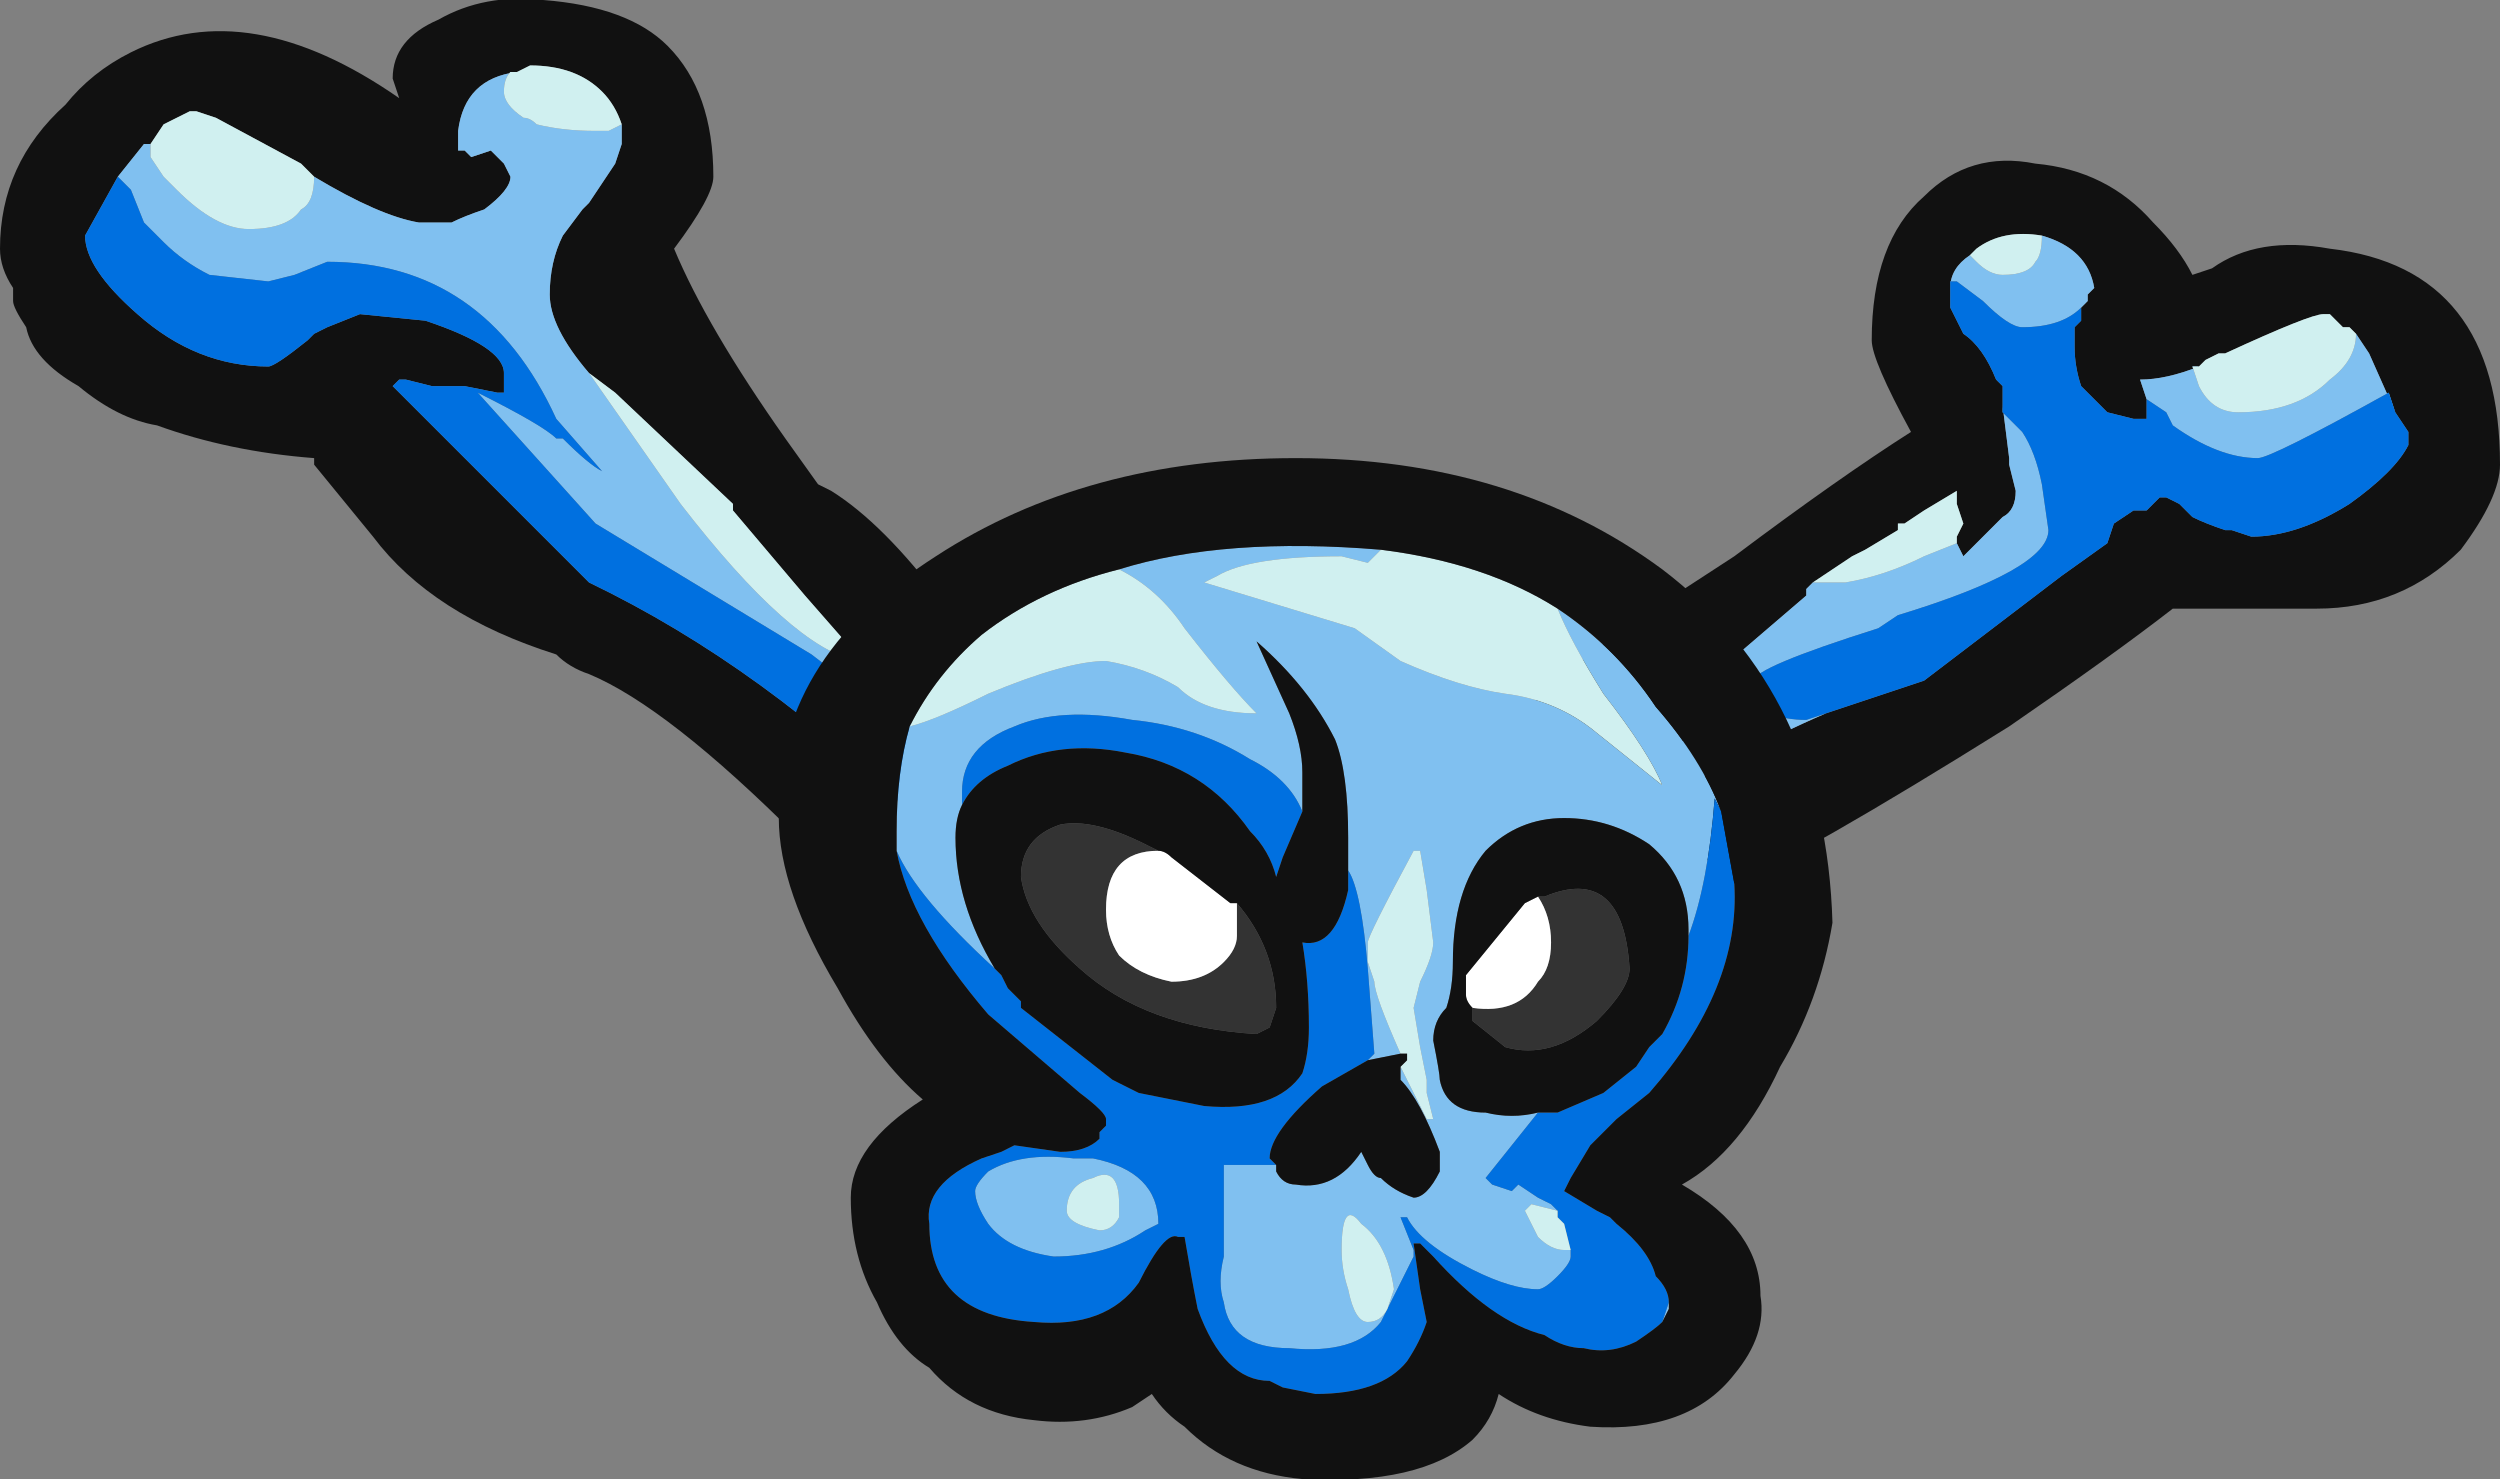 <?xml version="1.0" encoding="UTF-8" standalone="no"?>
<svg xmlns:ffdec="https://www.free-decompiler.com/flash" xmlns:xlink="http://www.w3.org/1999/xlink" ffdec:objectType="shape" height="11.3px" width="19.1px" xmlns="http://www.w3.org/2000/svg">
  <rect width="100%" height="100%" fill="#808080" stroke="none"/>
  <g transform="matrix(1.0, 0.0, 0.0, 1.0, 3.35, 14.0)">
    <path d="M11.25 -10.7 Q10.95 -11.25 10.95 -11.4 10.95 -12.15 11.35 -12.5 11.7 -12.85 12.2 -12.75 12.75 -12.7 13.1 -12.3 13.3 -12.1 13.4 -11.9 L13.55 -11.95 Q13.9 -12.2 14.45 -12.1 15.75 -11.95 15.75 -10.45 15.75 -10.2 15.45 -9.8 15.0 -9.35 14.35 -9.35 L13.25 -9.35 Q12.8 -9.0 12.0 -8.45 10.4 -7.45 9.9 -7.25 L8.35 -8.6 Q8.35 -8.75 9.9 -9.75 10.7 -10.35 11.25 -10.7 M11.55 -11.8 L11.55 -11.65 11.65 -11.45 Q11.8 -11.35 11.9 -11.1 L11.95 -11.05 11.95 -10.9 12.0 -10.5 12.0 -10.45 12.05 -10.25 Q12.05 -10.1 11.95 -10.05 L11.65 -9.75 11.6 -9.85 11.6 -9.9 11.65 -10.0 11.6 -10.15 11.6 -10.25 11.35 -10.1 11.2 -10.0 11.15 -10.0 11.15 -9.95 10.9 -9.8 10.8 -9.75 10.5 -9.55 10.45 -9.5 10.45 -9.45 9.75 -8.85 9.25 -7.8 Q9.9 -8.25 10.6 -8.55 L11.35 -8.8 12.4 -9.6 12.75 -9.85 12.8 -10.0 12.95 -10.1 13.05 -10.1 13.15 -10.2 13.2 -10.2 13.3 -10.15 13.4 -10.05 Q13.5 -10.0 13.65 -9.95 L13.7 -9.95 13.85 -9.9 Q14.2 -9.9 14.6 -10.15 14.95 -10.4 15.05 -10.6 L15.05 -10.7 14.95 -10.85 14.75 -11.3 14.65 -11.45 14.6 -11.5 14.55 -11.5 14.45 -11.6 14.4 -11.6 Q14.3 -11.6 13.65 -11.3 L13.6 -11.3 13.5 -11.25 13.45 -11.2 Q13.2 -11.1 13.0 -11.1 L13.05 -10.95 13.05 -10.8 12.95 -10.8 12.75 -10.85 12.55 -11.05 Q12.5 -11.2 12.5 -11.35 L12.5 -11.5 12.55 -11.55 12.55 -11.65 12.6 -11.7 12.6 -11.75 12.65 -11.8 Q12.6 -12.1 12.25 -12.2 11.95 -12.25 11.75 -12.1 L11.7 -12.05 Q11.55 -11.95 11.55 -11.8 M2.1 -12.65 Q2.1 -12.5 1.8 -12.1 2.05 -11.5 2.65 -10.65 L2.9 -10.3 3.0 -10.25 Q3.4 -10.0 3.85 -9.4 L2.75 -7.6 Q1.75 -8.6 1.15 -8.85 1.0 -8.9 0.9 -9.0 -0.05 -9.3 -0.5 -9.9 L-0.95 -10.45 -0.95 -10.5 Q-1.6 -10.55 -2.15 -10.75 -2.45 -10.8 -2.75 -11.05 -3.1 -11.25 -3.15 -11.5 -3.25 -11.65 -3.25 -11.7 L-3.25 -11.8 Q-3.35 -11.95 -3.35 -12.1 -3.35 -12.75 -2.85 -13.2 -2.65 -13.45 -2.35 -13.6 -1.45 -14.05 -0.3 -13.25 L-0.35 -13.4 Q-0.35 -13.7 0.0 -13.85 0.35 -14.05 0.8 -14.0 1.45 -13.95 1.75 -13.65 2.1 -13.3 2.1 -12.65 M1.4 -13.05 Q1.35 -13.2 1.25 -13.3 1.05 -13.5 0.7 -13.5 L0.6 -13.45 Q0.2 -13.4 0.15 -13.0 L0.15 -12.85 0.2 -12.85 0.25 -12.8 0.4 -12.85 0.5 -12.75 0.55 -12.65 Q0.55 -12.55 0.35 -12.4 0.2 -12.35 0.1 -12.3 L-0.15 -12.3 Q-0.45 -12.35 -0.95 -12.65 L-1.05 -12.75 -1.7 -13.1 -1.85 -13.15 -1.9 -13.15 -2.1 -13.05 -2.2 -12.9 -2.25 -12.9 -2.45 -12.65 -2.7 -12.2 Q-2.7 -11.95 -2.3 -11.6 -1.85 -11.2 -1.3 -11.2 -1.25 -11.2 -1.0 -11.4 L-0.95 -11.45 -0.85 -11.5 -0.6 -11.6 -0.1 -11.55 Q0.5 -11.35 0.5 -11.15 L0.5 -11.0 0.45 -11.0 0.2 -11.05 -0.05 -11.05 -0.25 -11.1 -0.3 -11.1 -0.35 -11.05 1.15 -9.55 Q2.5 -8.9 3.7 -7.7 L4.0 -7.85 3.7 -8.35 3.25 -8.95 3.15 -9.05 2.8 -9.45 2.25 -10.1 2.25 -10.15 1.35 -11.0 1.15 -11.15 Q0.85 -11.5 0.85 -11.75 0.85 -12.0 0.95 -12.2 L1.1 -12.4 1.15 -12.45 1.35 -12.75 1.4 -12.9 1.4 -13.05" fill="#111111" fill-rule="evenodd" stroke="none"/>
    <path d="M12.55 -11.65 Q12.4 -11.5 12.1 -11.5 12.0 -11.5 11.8 -11.7 L11.6 -11.85 11.55 -11.85 11.55 -11.8 Q11.55 -11.95 11.7 -12.05 L11.75 -12.0 Q11.85 -11.9 11.95 -11.9 12.15 -11.9 12.2 -12.0 12.25 -12.05 12.25 -12.2 12.6 -12.1 12.65 -11.8 L12.6 -11.75 12.6 -11.7 12.55 -11.65 M11.95 -10.9 L11.95 -10.85 12.1 -10.7 Q12.2 -10.55 12.25 -10.3 L12.3 -9.95 Q12.3 -9.65 11.15 -9.3 L11.0 -9.2 Q10.05 -8.9 10.05 -8.8 L10.15 -8.55 Q10.3 -8.5 10.45 -8.5 L10.6 -8.55 Q9.9 -8.25 9.25 -7.8 L9.75 -8.85 10.45 -9.45 10.45 -9.5 10.5 -9.55 10.75 -9.55 Q11.05 -9.6 11.35 -9.75 L11.6 -9.85 11.65 -9.75 11.95 -10.05 Q12.05 -10.1 12.05 -10.25 L12.0 -10.45 12.0 -10.5 11.95 -10.9 M14.95 -10.85 L14.9 -11.0 Q14.0 -10.5 13.9 -10.5 13.6 -10.5 13.25 -10.75 L13.2 -10.85 13.05 -10.95 13.0 -11.1 Q13.2 -11.1 13.45 -11.2 L13.4 -11.2 13.45 -11.05 Q13.55 -10.85 13.75 -10.85 14.2 -10.85 14.45 -11.1 14.65 -11.25 14.65 -11.45 L14.75 -11.3 14.95 -10.85 M0.6 -13.45 L0.55 -13.45 Q0.5 -13.4 0.5 -13.3 0.5 -13.2 0.65 -13.1 0.7 -13.1 0.75 -13.05 0.95 -13.0 1.2 -13.0 L1.3 -13.0 1.4 -13.05 1.4 -12.9 1.35 -12.75 1.15 -12.45 1.1 -12.4 0.95 -12.2 Q0.85 -12.0 0.85 -11.75 0.85 -11.5 1.15 -11.15 1.5 -10.65 1.85 -10.15 2.7 -9.05 3.2 -8.95 L3.25 -8.95 3.7 -8.35 2.85 -9.0 1.2 -10.0 0.3 -11.0 Q0.8 -10.75 0.9 -10.65 L0.95 -10.65 Q1.15 -10.45 1.25 -10.4 L0.9 -10.8 Q0.35 -12.0 -0.85 -12.0 L-1.1 -11.9 -1.3 -11.85 -1.75 -11.9 Q-1.95 -12.0 -2.1 -12.15 L-2.25 -12.3 -2.35 -12.55 -2.45 -12.65 -2.25 -12.9 -2.2 -12.9 -2.2 -12.8 -2.1 -12.65 -2.0 -12.55 Q-1.7 -12.25 -1.45 -12.25 -1.15 -12.25 -1.05 -12.4 -0.95 -12.45 -0.95 -12.65 -0.45 -12.35 -0.15 -12.3 L0.1 -12.3 Q0.2 -12.35 0.35 -12.4 0.55 -12.55 0.55 -12.65 L0.5 -12.75 0.4 -12.85 0.25 -12.8 0.2 -12.85 0.15 -12.85 0.15 -13.0 Q0.2 -13.4 0.6 -13.45 M4.0 -7.85 L3.7 -7.7 4.0 -7.85" fill="#80c0f0" fill-rule="evenodd" stroke="none"/>
    <path d="M11.55 -11.8 L11.55 -11.85 11.6 -11.85 11.8 -11.7 Q12.0 -11.5 12.1 -11.5 12.4 -11.5 12.55 -11.65 L12.55 -11.55 12.5 -11.5 12.5 -11.35 Q12.5 -11.2 12.55 -11.05 L12.75 -10.85 12.95 -10.8 13.05 -10.8 13.05 -10.95 13.2 -10.85 13.25 -10.75 Q13.6 -10.5 13.9 -10.5 14.0 -10.5 14.9 -11.0 L14.95 -10.85 15.05 -10.7 15.05 -10.6 Q14.95 -10.4 14.6 -10.15 14.2 -9.9 13.85 -9.9 L13.7 -9.95 13.65 -9.95 Q13.5 -10.0 13.4 -10.05 L13.3 -10.15 13.2 -10.2 13.15 -10.2 13.05 -10.1 12.95 -10.1 12.8 -10.0 12.75 -9.85 12.4 -9.6 11.35 -8.8 10.6 -8.55 10.45 -8.5 Q10.3 -8.5 10.15 -8.55 L10.05 -8.8 Q10.05 -8.9 11.0 -9.2 L11.15 -9.3 Q12.3 -9.65 12.3 -9.95 L12.25 -10.3 Q12.2 -10.55 12.1 -10.7 L11.95 -10.85 11.95 -10.9 11.95 -11.05 11.9 -11.1 Q11.8 -11.35 11.65 -11.45 L11.55 -11.65 11.55 -11.8 M3.7 -8.35 L4.0 -7.85 3.7 -7.7 Q2.5 -8.9 1.15 -9.55 L-0.35 -11.05 -0.3 -11.1 -0.25 -11.1 -0.05 -11.05 0.2 -11.05 0.45 -11.0 0.5 -11.0 0.5 -11.15 Q0.5 -11.35 -0.1 -11.55 L-0.6 -11.6 -0.85 -11.5 -0.95 -11.45 -1.0 -11.4 Q-1.25 -11.2 -1.3 -11.2 -1.85 -11.2 -2.3 -11.6 -2.7 -11.95 -2.7 -12.2 L-2.45 -12.65 -2.35 -12.55 -2.25 -12.3 -2.1 -12.15 Q-1.95 -12.0 -1.75 -11.9 L-1.3 -11.85 -1.1 -11.9 -0.85 -12.0 Q0.35 -12.0 0.9 -10.8 L1.25 -10.4 Q1.15 -10.45 0.95 -10.65 L0.9 -10.65 Q0.8 -10.75 0.3 -11.0 L1.2 -10.0 2.85 -9.0 3.7 -8.35" fill="#0070e0" fill-rule="evenodd" stroke="none"/>
    <path d="M12.25 -12.2 Q12.25 -12.05 12.2 -12.0 12.15 -11.9 11.95 -11.9 11.85 -11.9 11.75 -12.0 L11.7 -12.05 11.75 -12.1 Q11.95 -12.25 12.25 -12.2 M10.5 -9.55 L10.8 -9.75 10.9 -9.8 11.15 -9.95 11.15 -10.0 11.2 -10.0 11.35 -10.1 11.6 -10.25 11.6 -10.15 11.65 -10.0 11.6 -9.9 11.6 -9.85 11.35 -9.75 Q11.05 -9.6 10.75 -9.55 L10.5 -9.55 M0.6 -13.45 L0.7 -13.5 Q1.05 -13.5 1.25 -13.3 1.35 -13.2 1.4 -13.05 L1.3 -13.0 1.2 -13.0 Q0.95 -13.0 0.75 -13.05 0.7 -13.1 0.65 -13.1 0.5 -13.2 0.5 -13.3 0.5 -13.4 0.55 -13.45 L0.6 -13.45 M1.15 -11.15 L1.35 -11.0 2.25 -10.15 2.25 -10.1 2.8 -9.45 3.15 -9.05 3.25 -8.95 3.2 -8.95 Q2.7 -9.05 1.85 -10.15 1.5 -10.65 1.15 -11.15 M-2.2 -12.9 L-2.1 -13.05 -1.9 -13.15 -1.85 -13.15 -1.7 -13.1 -1.05 -12.75 -0.95 -12.65 Q-0.95 -12.45 -1.05 -12.4 -1.15 -12.25 -1.45 -12.25 -1.7 -12.25 -2.0 -12.55 L-2.1 -12.65 -2.2 -12.8 -2.2 -12.9 M13.45 -11.2 L13.5 -11.25 13.6 -11.3 13.65 -11.3 Q14.3 -11.6 14.4 -11.6 L14.45 -11.6 14.55 -11.5 14.6 -11.5 14.65 -11.45 Q14.65 -11.25 14.45 -11.1 14.2 -10.85 13.75 -10.85 13.55 -10.85 13.45 -11.05 L13.4 -11.2 13.45 -11.2" fill="#d0f0f0" fill-rule="evenodd" stroke="none"/>
    <path d="M5.5 -7.5 Q5.1 -7.5 5.1 -7.05 5.1 -6.85 5.2 -6.7 5.35 -6.55 5.6 -6.5 5.85 -6.5 6.0 -6.65 6.1 -6.75 6.1 -6.85 L6.1 -7.1 Q6.4 -6.75 6.4 -6.3 L6.35 -6.15 6.25 -6.1 Q5.4 -6.15 4.9 -6.6 4.5 -6.95 4.45 -7.3 4.45 -7.6 4.75 -7.7 5.0 -7.75 5.4 -7.55 L5.5 -7.5 M8.4 -7.15 L8.45 -7.15 Q9.05 -7.4 9.1 -6.6 9.1 -6.45 8.85 -6.2 8.5 -5.9 8.15 -6.0 L7.9 -6.2 7.9 -6.3 Q8.25 -6.25 8.4 -6.5 8.5 -6.6 8.5 -6.8 8.5 -7.0 8.4 -7.15" fill="#333333" fill-rule="evenodd" stroke="none"/>
    <path d="M5.5 -7.5 Q5.55 -7.5 5.6 -7.45 L6.05 -7.1 6.1 -7.1 6.1 -6.85 Q6.1 -6.75 6.0 -6.65 5.85 -6.5 5.6 -6.5 5.35 -6.55 5.2 -6.7 5.1 -6.85 5.1 -7.05 5.1 -7.5 5.5 -7.5 M7.9 -6.3 Q7.85 -6.35 7.85 -6.4 L7.85 -6.55 8.3 -7.1 8.4 -7.15 Q8.5 -7.0 8.5 -6.8 8.5 -6.6 8.4 -6.5 8.25 -6.25 7.9 -6.3" fill="#ffffff" fill-rule="evenodd" stroke="none"/>
    <path d="M7.2 -9.8 L7.1 -9.7 6.9 -9.75 Q6.2 -9.75 5.95 -9.6 L5.85 -9.55 7.0 -9.2 7.35 -8.95 Q7.8 -8.75 8.15 -8.7 8.55 -8.65 8.85 -8.4 L9.35 -8.0 Q9.25 -8.25 8.9 -8.7 8.65 -9.1 8.55 -9.35 9.0 -9.05 9.3 -8.6 9.65 -8.2 9.8 -7.8 L9.75 -7.9 Q9.7 -7.25 9.55 -6.85 L9.55 -6.9 Q9.55 -7.3 9.25 -7.55 8.95 -7.75 8.6 -7.75 8.25 -7.75 8.0 -7.5 7.75 -7.2 7.75 -6.65 7.75 -6.45 7.7 -6.3 7.6 -6.2 7.6 -6.05 7.65 -5.8 7.65 -5.75 7.7 -5.5 8.0 -5.5 8.2 -5.45 8.4 -5.5 L8.0 -5.0 8.05 -4.95 8.2 -4.9 8.25 -4.95 8.4 -4.85 8.5 -4.8 8.55 -4.75 8.35 -4.8 8.3 -4.75 8.4 -4.55 Q8.5 -4.45 8.6 -4.45 L8.65 -4.45 8.65 -4.4 Q8.65 -4.35 8.55 -4.25 8.45 -4.15 8.4 -4.15 8.2 -4.15 7.9 -4.3 7.5 -4.5 7.4 -4.7 L7.35 -4.7 7.45 -4.45 7.45 -4.4 7.2 -3.9 Q7.0 -3.65 6.5 -3.7 6.05 -3.7 6.0 -4.05 5.95 -4.2 6.0 -4.4 L6.0 -5.1 6.4 -5.1 6.4 -5.05 Q6.45 -4.95 6.55 -4.95 6.85 -4.9 7.05 -5.2 L7.1 -5.1 Q7.15 -5.0 7.2 -5.0 7.3 -4.9 7.45 -4.85 7.55 -4.85 7.65 -5.05 L7.65 -5.2 Q7.5 -5.6 7.35 -5.75 L7.35 -5.85 7.55 -5.45 7.6 -5.45 7.55 -5.65 7.55 -5.75 7.5 -6.0 7.45 -6.3 7.5 -6.5 Q7.6 -6.7 7.6 -6.8 L7.55 -7.2 7.5 -7.5 7.45 -7.5 Q7.1 -6.85 7.1 -6.8 L7.1 -6.65 7.15 -6.5 Q7.15 -6.4 7.35 -5.95 L7.1 -5.9 7.15 -5.95 7.1 -6.6 Q7.05 -7.2 6.95 -7.35 L6.95 -7.6 Q6.95 -8.1 6.85 -8.35 6.65 -8.75 6.25 -9.1 L6.5 -8.55 Q6.6 -8.3 6.6 -8.1 L6.6 -7.8 Q6.5 -8.05 6.2 -8.2 5.8 -8.45 5.3 -8.5 4.75 -8.6 4.4 -8.45 4.0 -8.3 4.0 -7.95 L4.0 -7.85 Q3.95 -7.75 3.95 -7.6 3.95 -7.1 4.25 -6.6 3.65 -7.15 3.5 -7.5 L3.5 -7.65 Q3.5 -8.1 3.6 -8.45 3.8 -8.5 4.2 -8.7 4.8 -8.95 5.1 -8.95 5.4 -8.9 5.65 -8.75 5.85 -8.55 6.25 -8.55 6.05 -8.75 5.7 -9.2 5.5 -9.5 5.2 -9.65 6.0 -9.9 7.2 -9.8 M9.4 -4.05 L9.4 -4.0 9.35 -3.9 9.4 -4.05 M4.1 -4.9 Q4.1 -4.95 4.2 -5.05 4.45 -5.2 4.85 -5.15 L5.0 -5.15 Q5.5 -5.05 5.5 -4.65 L5.4 -4.6 Q5.1 -4.4 4.7 -4.4 4.35 -4.45 4.2 -4.65 4.1 -4.8 4.1 -4.9 M5.2 -4.8 Q5.2 -5.1 5.0 -5.0 4.8 -4.95 4.8 -4.75 4.8 -4.65 5.05 -4.6 5.15 -4.6 5.2 -4.7 L5.2 -4.8 M6.9 -4.45 Q6.9 -4.3 6.95 -4.15 7.0 -3.9 7.1 -3.9 7.2 -3.9 7.25 -4.0 L7.3 -4.15 Q7.25 -4.5 7.05 -4.65 6.9 -4.85 6.9 -4.45" fill="#80c0f0" fill-rule="evenodd" stroke="none"/>
    <path d="M3.5 -7.5 Q3.65 -7.15 4.25 -6.6 L4.3 -6.55 4.35 -6.45 4.45 -6.35 4.45 -6.3 5.15 -5.75 5.35 -5.65 5.85 -5.55 Q6.4 -5.5 6.6 -5.8 6.65 -5.95 6.65 -6.15 6.65 -6.5 6.6 -6.8 6.85 -6.75 6.95 -7.2 L6.95 -7.35 Q7.05 -7.2 7.1 -6.6 L7.15 -5.95 7.1 -5.9 6.75 -5.7 Q6.35 -5.35 6.35 -5.15 L6.4 -5.1 6.0 -5.1 6.0 -4.4 Q5.95 -4.2 6.0 -4.05 6.05 -3.7 6.5 -3.7 7.0 -3.65 7.2 -3.9 L7.45 -4.4 7.45 -4.45 7.35 -4.7 7.4 -4.7 Q7.5 -4.5 7.9 -4.3 8.2 -4.15 8.4 -4.15 8.45 -4.15 8.55 -4.25 8.65 -4.35 8.65 -4.4 L8.65 -4.45 8.6 -4.65 8.55 -4.7 8.55 -4.75 8.5 -4.8 8.4 -4.85 8.25 -4.95 8.2 -4.9 8.05 -4.95 8.0 -5.0 8.4 -5.5 8.55 -5.5 8.9 -5.65 9.15 -5.85 9.25 -6.0 9.35 -6.1 Q9.55 -6.45 9.55 -6.85 9.7 -7.25 9.75 -7.9 L9.8 -7.8 9.9 -7.25 Q9.95 -6.45 9.25 -5.65 L9.0 -5.45 8.8 -5.25 8.65 -5.0 8.6 -4.9 8.85 -4.75 8.95 -4.7 9.0 -4.65 Q9.25 -4.45 9.3 -4.25 9.4 -4.15 9.4 -4.05 L9.35 -3.9 Q9.3 -3.85 9.15 -3.75 8.95 -3.65 8.75 -3.7 8.6 -3.7 8.45 -3.8 8.05 -3.9 7.6 -4.4 L7.5 -4.5 7.45 -4.5 7.5 -4.15 7.55 -3.9 Q7.5 -3.75 7.4 -3.6 7.2 -3.35 6.7 -3.35 L6.45 -3.4 6.35 -3.45 Q6.0 -3.45 5.8 -4.0 5.75 -4.25 5.7 -4.55 L5.65 -4.55 Q5.55 -4.6 5.35 -4.2 5.1 -3.85 4.55 -3.9 3.75 -3.95 3.75 -4.65 3.7 -4.95 4.15 -5.15 L4.3 -5.2 4.4 -5.25 4.75 -5.2 Q4.95 -5.2 5.05 -5.3 L5.05 -5.35 5.1 -5.4 5.1 -5.45 Q5.1 -5.5 4.9 -5.65 L4.2 -6.25 Q3.6 -6.95 3.5 -7.5 M4.0 -7.85 L4.0 -7.95 Q4.0 -8.3 4.4 -8.45 4.75 -8.6 5.3 -8.5 5.8 -8.45 6.2 -8.2 6.5 -8.05 6.6 -7.8 L6.45 -7.45 6.4 -7.3 Q6.35 -7.5 6.2 -7.65 5.85 -8.15 5.25 -8.25 4.75 -8.35 4.35 -8.15 4.1 -8.05 4.0 -7.85 M4.1 -4.9 Q4.1 -4.8 4.2 -4.65 4.35 -4.45 4.7 -4.4 5.1 -4.4 5.4 -4.6 L5.5 -4.65 Q5.5 -5.05 5.0 -5.15 L4.85 -5.15 Q4.45 -5.2 4.2 -5.05 4.1 -4.95 4.1 -4.9" fill="#0070e0" fill-rule="evenodd" stroke="none"/>
    <path d="M8.55 -9.35 Q8.65 -9.1 8.9 -8.7 9.25 -8.25 9.35 -8.0 L8.85 -8.4 Q8.55 -8.65 8.15 -8.7 7.8 -8.75 7.35 -8.95 L7.0 -9.2 5.85 -9.55 5.95 -9.6 Q6.2 -9.75 6.9 -9.75 L7.1 -9.7 7.2 -9.8 Q8.0 -9.7 8.55 -9.35 M5.2 -9.65 Q5.5 -9.5 5.7 -9.2 6.05 -8.75 6.25 -8.55 5.85 -8.55 5.65 -8.75 5.4 -8.9 5.1 -8.95 4.8 -8.95 4.2 -8.7 3.8 -8.5 3.6 -8.45 3.8 -8.85 4.15 -9.15 4.6 -9.5 5.2 -9.65 M7.35 -5.95 Q7.15 -6.4 7.15 -6.5 L7.1 -6.65 7.1 -6.8 Q7.1 -6.85 7.45 -7.5 L7.5 -7.5 7.55 -7.2 7.6 -6.8 Q7.6 -6.7 7.5 -6.5 L7.45 -6.3 7.5 -6.0 7.55 -5.75 7.55 -5.65 7.6 -5.45 7.55 -5.45 7.35 -5.85 7.4 -5.9 7.4 -5.95 7.35 -5.95 M8.65 -4.45 L8.6 -4.45 Q8.5 -4.45 8.4 -4.55 L8.3 -4.75 8.35 -4.8 8.55 -4.75 8.55 -4.7 8.6 -4.65 8.65 -4.45 M5.2 -4.8 L5.2 -4.7 Q5.15 -4.6 5.05 -4.6 4.8 -4.65 4.8 -4.75 4.8 -4.95 5.0 -5.0 5.2 -5.1 5.2 -4.8 M6.9 -4.45 Q6.9 -4.85 7.05 -4.65 7.25 -4.5 7.3 -4.15 L7.25 -4.0 Q7.2 -3.9 7.1 -3.9 7.0 -3.9 6.95 -4.15 6.9 -4.3 6.9 -4.45" fill="#d0f0f0" fill-rule="evenodd" stroke="none"/>
    <path d="M8.55 -9.35 Q8.0 -9.7 7.2 -9.8 6.0 -9.9 5.2 -9.65 4.6 -9.5 4.15 -9.15 3.8 -8.85 3.6 -8.45 3.5 -8.1 3.5 -7.65 L3.5 -7.5 Q3.6 -6.95 4.2 -6.25 L4.9 -5.65 Q5.1 -5.5 5.1 -5.45 L5.1 -5.4 5.05 -5.35 5.05 -5.3 Q4.95 -5.2 4.75 -5.2 L4.4 -5.25 4.3 -5.2 4.15 -5.15 Q3.7 -4.95 3.75 -4.65 3.75 -3.95 4.55 -3.9 5.1 -3.85 5.35 -4.2 5.55 -4.6 5.65 -4.55 L5.7 -4.55 Q5.75 -4.25 5.8 -4.0 6.0 -3.45 6.35 -3.45 L6.45 -3.4 6.7 -3.35 Q7.2 -3.35 7.4 -3.6 7.5 -3.75 7.55 -3.9 L7.5 -4.15 7.45 -4.5 7.5 -4.5 7.6 -4.4 Q8.05 -3.9 8.45 -3.8 8.6 -3.7 8.75 -3.7 8.95 -3.65 9.15 -3.75 9.3 -3.85 9.35 -3.9 L9.4 -4.0 9.4 -4.05 Q9.4 -4.15 9.3 -4.25 9.25 -4.45 9.0 -4.65 L8.95 -4.7 8.85 -4.75 8.6 -4.9 8.65 -5.0 8.8 -5.25 9.0 -5.45 9.25 -5.65 Q9.95 -6.45 9.9 -7.25 L9.8 -7.8 Q9.65 -8.2 9.3 -8.6 9.0 -9.05 8.55 -9.35 M4.25 -6.6 Q3.95 -7.1 3.95 -7.6 3.95 -7.75 4.0 -7.85 4.1 -8.05 4.35 -8.15 4.75 -8.35 5.25 -8.25 5.85 -8.15 6.2 -7.65 6.35 -7.5 6.4 -7.3 L6.45 -7.45 6.6 -7.8 6.6 -8.1 Q6.6 -8.3 6.5 -8.55 L6.25 -9.1 Q6.65 -8.75 6.85 -8.35 6.95 -8.1 6.95 -7.6 L6.95 -7.35 6.95 -7.2 Q6.85 -6.75 6.6 -6.8 6.65 -6.5 6.65 -6.15 6.65 -5.95 6.6 -5.8 6.4 -5.5 5.85 -5.55 L5.35 -5.65 5.15 -5.75 4.45 -6.3 4.45 -6.35 4.35 -6.45 4.3 -6.55 4.25 -6.6 M7.1 -5.9 L7.35 -5.95 7.4 -5.95 7.4 -5.9 7.35 -5.85 7.35 -5.75 Q7.5 -5.6 7.65 -5.2 L7.65 -5.05 Q7.55 -4.85 7.45 -4.85 7.3 -4.9 7.2 -5.0 7.15 -5.0 7.1 -5.1 L7.05 -5.2 Q6.85 -4.9 6.55 -4.95 6.45 -4.95 6.4 -5.05 L6.4 -5.1 6.35 -5.15 Q6.35 -5.35 6.75 -5.7 L7.1 -5.9 M8.4 -5.5 Q8.2 -5.45 8.0 -5.5 7.7 -5.5 7.65 -5.75 7.65 -5.8 7.6 -6.05 7.6 -6.2 7.7 -6.3 7.75 -6.45 7.75 -6.65 7.75 -7.2 8.0 -7.5 8.25 -7.75 8.6 -7.75 8.95 -7.75 9.25 -7.55 9.55 -7.3 9.55 -6.9 L9.55 -6.85 Q9.55 -6.45 9.35 -6.1 L9.25 -6.0 9.15 -5.85 8.9 -5.65 8.55 -5.5 8.4 -5.5 M6.1 -7.1 L6.05 -7.1 5.6 -7.45 Q5.55 -7.5 5.5 -7.5 L5.4 -7.55 Q5.0 -7.75 4.75 -7.7 4.45 -7.6 4.45 -7.3 4.5 -6.95 4.9 -6.6 5.4 -6.15 6.25 -6.1 L6.35 -6.15 6.4 -6.3 Q6.4 -6.75 6.1 -7.1 M8.4 -7.15 L8.3 -7.1 7.85 -6.55 7.85 -6.4 Q7.85 -6.35 7.9 -6.3 L7.9 -6.2 8.15 -6.0 Q8.5 -5.9 8.85 -6.2 9.1 -6.45 9.1 -6.6 9.05 -7.4 8.45 -7.15 L8.4 -7.15 M6.55 -10.5 Q8.2 -10.5 9.35 -9.65 10.6 -8.7 10.65 -6.95 10.55 -6.35 10.25 -5.85 9.95 -5.2 9.5 -4.95 10.1 -4.6 10.1 -4.1 10.15 -3.8 9.9 -3.5 9.55 -3.05 8.8 -3.1 8.4 -3.15 8.1 -3.35 8.05 -3.15 7.9 -3.0 7.5 -2.65 6.6 -2.7 6.05 -2.75 5.7 -3.1 5.55 -3.2 5.45 -3.35 L5.3 -3.25 Q4.95 -3.1 4.55 -3.15 4.05 -3.2 3.75 -3.55 3.5 -3.7 3.35 -4.05 3.15 -4.4 3.15 -4.85 3.15 -5.25 3.7 -5.6 3.35 -5.9 3.05 -6.45 2.6 -7.2 2.6 -7.75 2.55 -8.95 3.8 -9.75 4.95 -10.5 6.55 -10.5" fill="#111111" fill-rule="evenodd" stroke="none"/>
  </g>
</svg>
